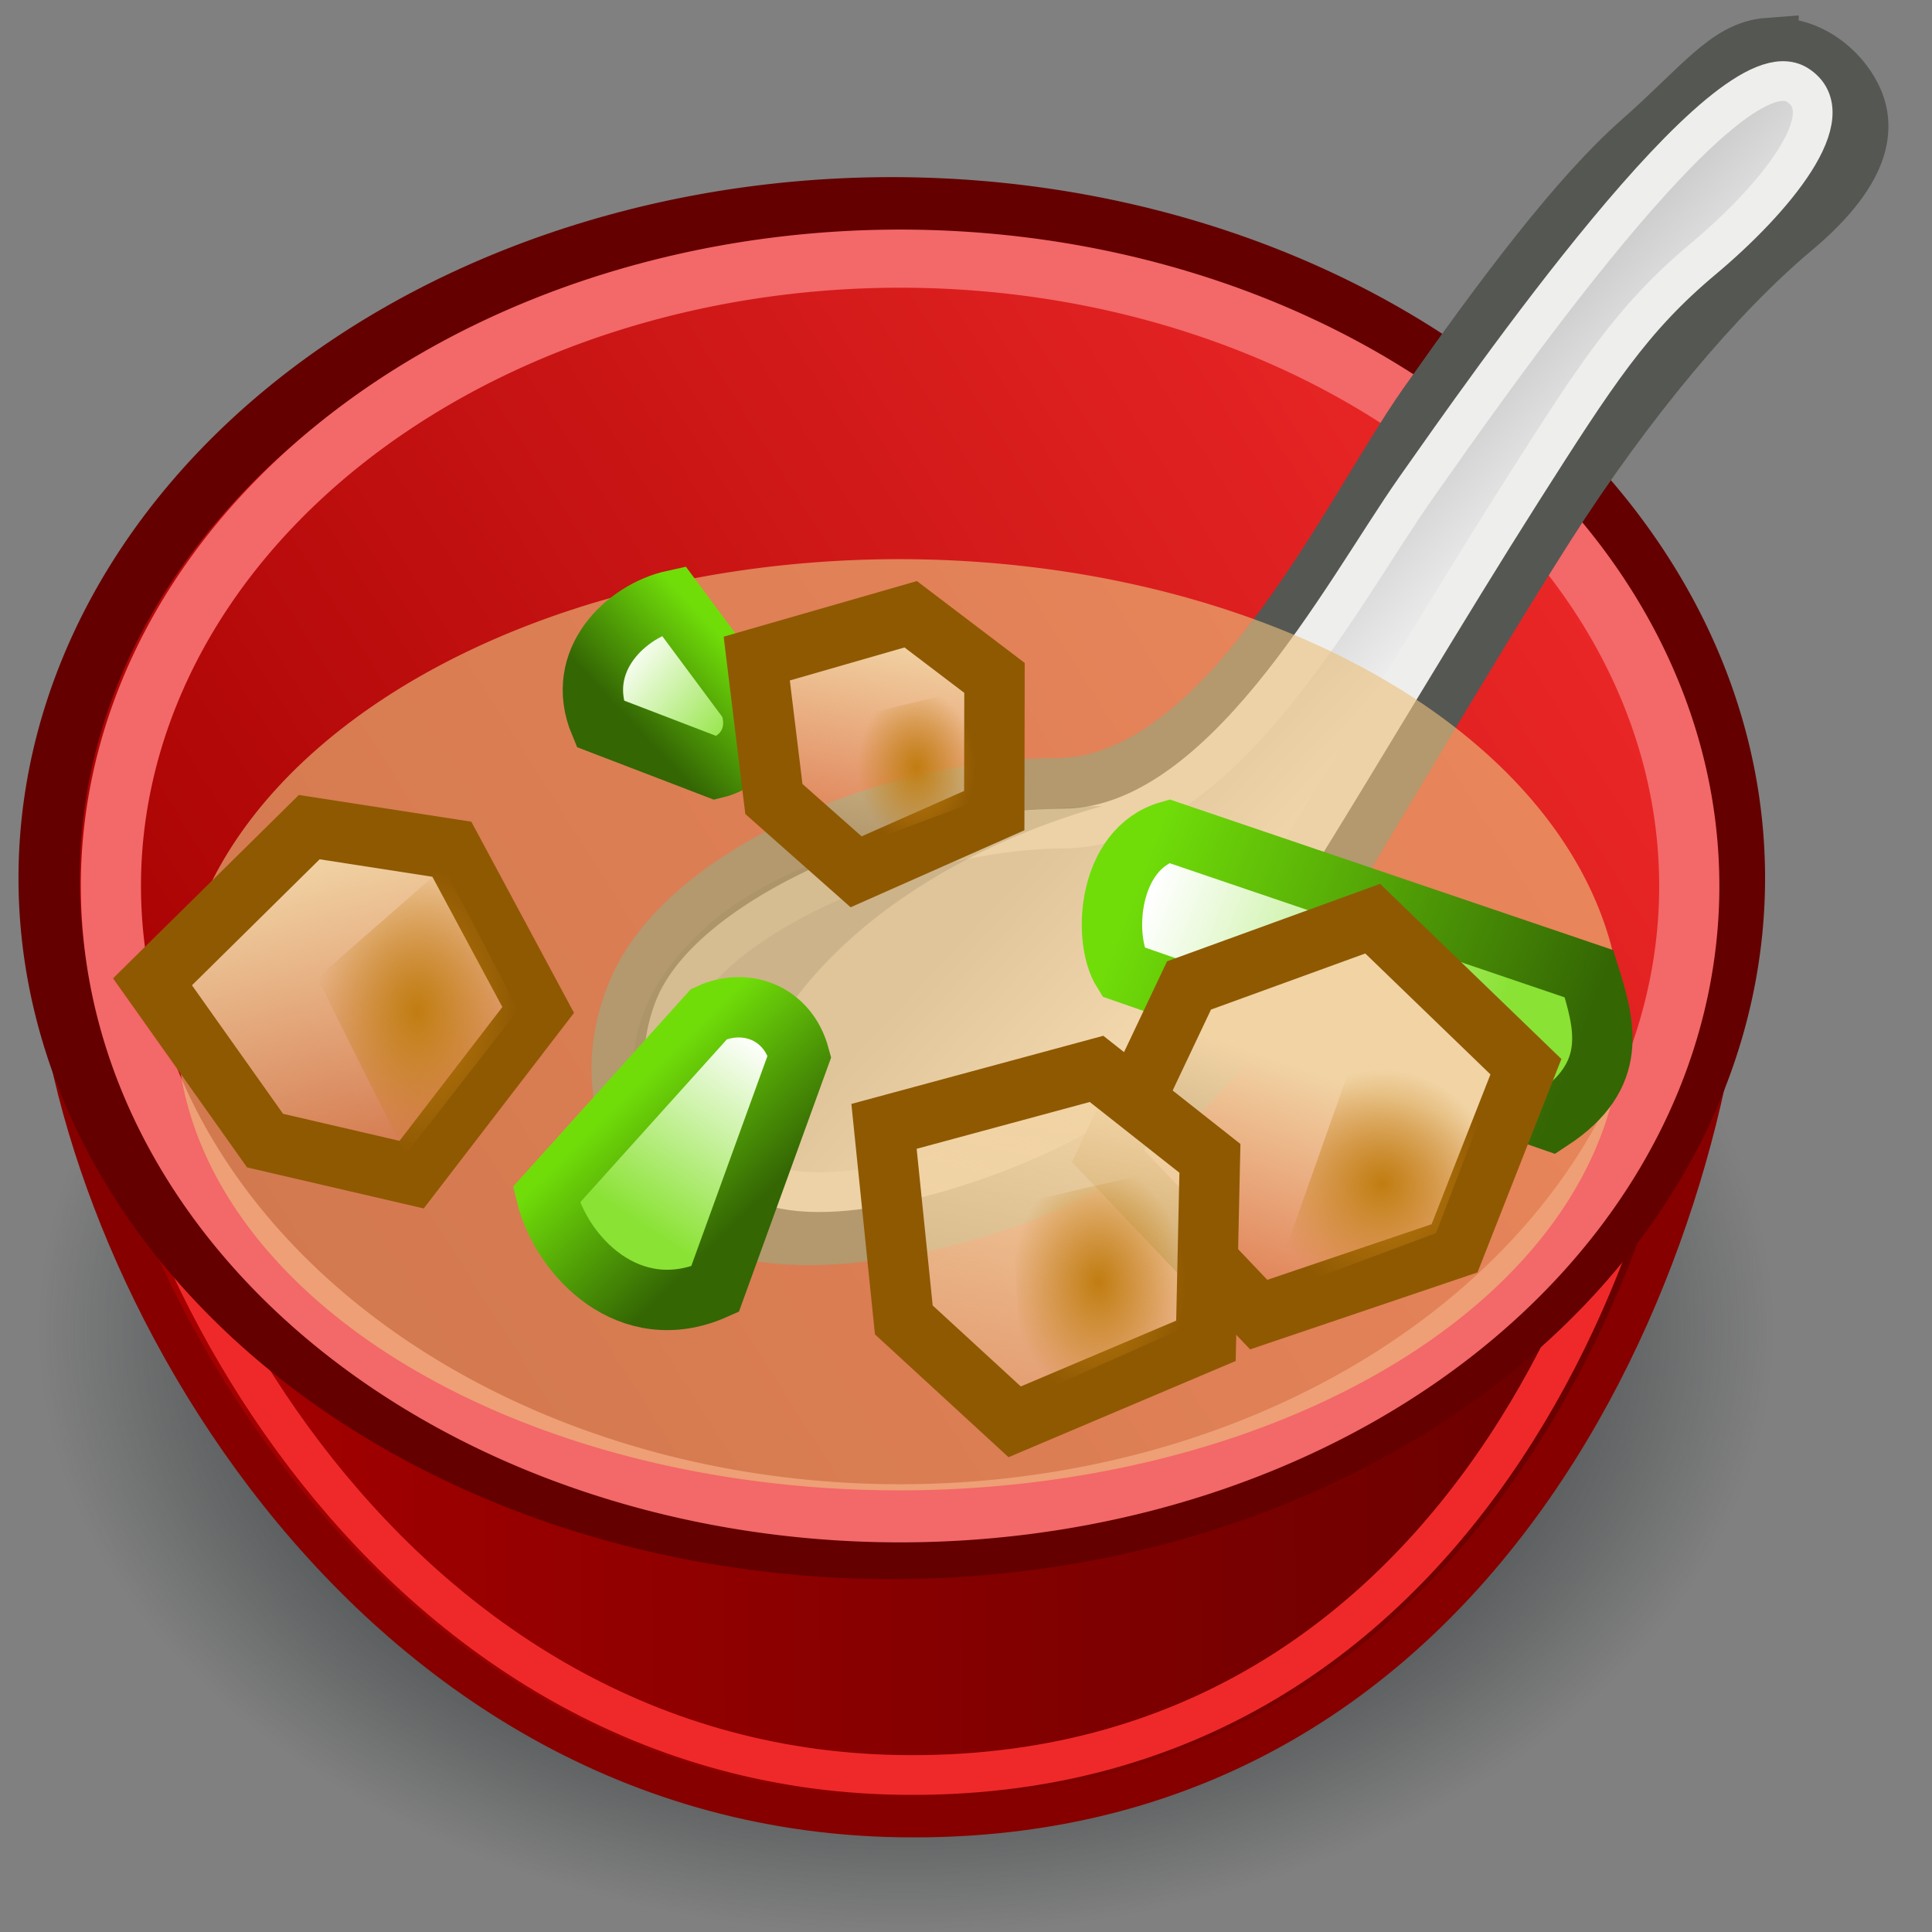 <?xml version="1.0" encoding="UTF-8" standalone="no"?>
<!-- Created with Inkscape (http://www.inkscape.org/) -->

<svg
   xmlns:dc="http://purl.org/dc/elements/1.1/"
   xmlns:cc="http://creativecommons.org/ns#"
   xmlns:rdf="http://www.w3.org/1999/02/22-rdf-syntax-ns#"
   xmlns:svg="http://www.w3.org/2000/svg"
   xmlns="http://www.w3.org/2000/svg"
   xmlns:xlink="http://www.w3.org/1999/xlink"
   xmlns:sodipodi="http://sodipodi.sourceforge.net/DTD/sodipodi-0.dtd"
   xmlns:inkscape="http://www.inkscape.org/namespaces/inkscape"
   width="16"
   height="16"
   id="svg25974"
   version="1.1"
   inkscape:version="0.48.4 r9939"
   sodipodi:docname="polysoup.svg">
  <rect width="100%" height="100%" fill="#808080" stroke="none"/>
  <defs
     id="defs25976">
    <linearGradient
       id="linearGradient56350">
      <stop
         style="stop-color:#70dd09;stop-opacity:1;"
         offset="0"
         id="stop56352" />
      <stop
         style="stop-color:#346604;stop-opacity:1;"
         offset="1"
         id="stop56354" />
    </linearGradient>
    <linearGradient
       id="linearGradient56342">
      <stop
         style="stop-color:#8ae234;stop-opacity:1;"
         offset="0"
         id="stop56344" />
      <stop
         style="stop-color:#ffffff;stop-opacity:1;"
         offset="1"
         id="stop56346" />
    </linearGradient>
    <linearGradient
       inkscape:collect="always"
       id="linearGradient27148">
      <stop
         style="stop-color:#f1d3a4;stop-opacity:1;"
         offset="0"
         id="stop27150" />
      <stop
         style="stop-color:#f1d3a4;stop-opacity:0;"
         offset="1"
         id="stop27152" />
    </linearGradient>
    <linearGradient
       inkscape:collect="always"
       id="linearGradient27140">
      <stop
         style="stop-color:#f1d3a4;stop-opacity:1;"
         offset="0"
         id="stop27142" />
      <stop
         style="stop-color:#f1d3a4;stop-opacity:0;"
         offset="1"
         id="stop27144" />
    </linearGradient>
    <linearGradient
       inkscape:collect="always"
       id="linearGradient27132">
      <stop
         style="stop-color:#f1d3a4;stop-opacity:1;"
         offset="0"
         id="stop27134" />
      <stop
         style="stop-color:#f1d3a4;stop-opacity:0;"
         offset="1"
         id="stop27136" />
    </linearGradient>
    <linearGradient
       inkscape:collect="always"
       id="linearGradient27124">
      <stop
         style="stop-color:#f1d3a4;stop-opacity:1;"
         offset="0"
         id="stop27126" />
      <stop
         style="stop-color:#f1d3a4;stop-opacity:0;"
         offset="1"
         id="stop27128" />
    </linearGradient>
    <linearGradient
       id="linearGradient27114">
      <stop
         style="stop-color:#2e3436;stop-opacity:1;"
         offset="0"
         id="stop27116" />
      <stop
         id="stop27122"
         offset="0.5"
         style="stop-color:#2e3436;stop-opacity:1;" />
      <stop
         style="stop-color:#2e3436;stop-opacity:0;"
         offset="1"
         id="stop27118" />
    </linearGradient>
    <linearGradient
       inkscape:collect="always"
       id="linearGradient27088">
      <stop
         style="stop-color:#c17d11;stop-opacity:1;"
         offset="0"
         id="stop27090" />
      <stop
         style="stop-color:#c17d11;stop-opacity:0;"
         offset="1"
         id="stop27092" />
    </linearGradient>
    <linearGradient
       inkscape:collect="always"
       id="linearGradient27080">
      <stop
         style="stop-color:#c17d11;stop-opacity:1;"
         offset="0"
         id="stop27082" />
      <stop
         style="stop-color:#c17d11;stop-opacity:0;"
         offset="1"
         id="stop27084" />
    </linearGradient>
    <linearGradient
       inkscape:collect="always"
       id="linearGradient27072">
      <stop
         style="stop-color:#c17d11;stop-opacity:1;"
         offset="0"
         id="stop27074" />
      <stop
         style="stop-color:#c17d11;stop-opacity:0;"
         offset="1"
         id="stop27076" />
    </linearGradient>
    <linearGradient
       inkscape:collect="always"
       id="linearGradient27064">
      <stop
         style="stop-color:#c17d11;stop-opacity:1;"
         offset="0"
         id="stop27066" />
      <stop
         style="stop-color:#c17d11;stop-opacity:0;"
         offset="1"
         id="stop27068" />
    </linearGradient>
    <linearGradient
       id="linearGradient27010">
      <stop
         style="stop-color:#cccccc;stop-opacity:1;"
         offset="0"
         id="stop27012" />
      <stop
         style="stop-color:#ffffff;stop-opacity:1;"
         offset="1"
         id="stop27014" />
    </linearGradient>
    <linearGradient
       id="linearGradient26994">
      <stop
         style="stop-color:#690000;stop-opacity:1"
         offset="0"
         id="stop26996" />
      <stop
         style="stop-color:#a40000;stop-opacity:1"
         offset="1"
         id="stop26998" />
    </linearGradient>
    <linearGradient
       id="linearGradient3780">
      <stop
         id="stop3782"
         offset="0"
         style="stop-color:#a40000;stop-opacity:1" />
      <stop
         id="stop3784"
         offset="1"
         style="stop-color:#ef2929;stop-opacity:1" />
    </linearGradient>
    <linearGradient
       inkscape:collect="always"
       xlink:href="#linearGradient3780"
       id="linearGradient26371"
       gradientUnits="userSpaceOnUse"
       x1="71.428"
       y1="272.25"
       x2="260.692"
       y2="156.457" />
    <linearGradient
       inkscape:collect="always"
       xlink:href="#linearGradient26994"
       id="linearGradient26992"
       gradientUnits="userSpaceOnUse"
       x1="285.326"
       y1="250.202"
       x2="61.48"
       y2="251.23"
       gradientTransform="matrix(0.052,0,0,0.051,-1.45,30.789)" />
    <linearGradient
       inkscape:collect="always"
       xlink:href="#linearGradient27010"
       id="linearGradient27016"
       x1="32.509"
       y1="16.202"
       x2="36.11"
       y2="19.586"
       gradientUnits="userSpaceOnUse"
       gradientTransform="matrix(0.345,0,0,0.345,-1.126,31.884)" />
    <radialGradient
       inkscape:collect="always"
       xlink:href="#linearGradient27064"
       id="radialGradient27070"
       cx="24.016"
       cy="34.439"
       fx="24.016"
       fy="34.439"
       r="2.197"
       gradientTransform="matrix(0.329,0,0,0.443,1.197,27.363)"
       gradientUnits="userSpaceOnUse" />
    <radialGradient
       inkscape:collect="always"
       xlink:href="#linearGradient27072"
       id="radialGradient27078"
       cx="35.608"
       cy="30.853"
       fx="35.608"
       fy="30.853"
       r="2.879"
       gradientTransform="matrix(0.329,0,0,0.327,-0.268,31.713)"
       gradientUnits="userSpaceOnUse" />
    <radialGradient
       inkscape:collect="always"
       xlink:href="#linearGradient27080"
       id="radialGradient27086"
       cx="14.294"
       cy="26.56"
       fx="14.294"
       fy="26.56"
       r="2.525"
       gradientTransform="matrix(0.329,0,0,0.471,-1.249,27.862)"
       gradientUnits="userSpaceOnUse" />
    <radialGradient
       inkscape:collect="always"
       xlink:href="#linearGradient27088"
       id="radialGradient27094"
       cx="23.883"
       cy="20.415"
       fx="23.883"
       fy="20.415"
       r="1.476"
       gradientTransform="matrix(0.329,0,0,0.441,-0.268,29.35)"
       gradientUnits="userSpaceOnUse" />
    <radialGradient
       inkscape:collect="always"
       xlink:href="#linearGradient27114"
       id="radialGradient27120"
       cx="24.622"
       cy="40.272"
       fx="24.622"
       fy="40.272"
       r="20.834"
       gradientTransform="matrix(1,0,0,0.732,0,10.788)"
       gradientUnits="userSpaceOnUse" />
    <linearGradient
       inkscape:collect="always"
       xlink:href="#linearGradient27124"
       id="linearGradient27130"
       x1="8.889"
       y1="20.877"
       x2="10.91"
       y2="28.252"
       gradientUnits="userSpaceOnUse"
       gradientTransform="matrix(0.329,0,0,0.329,-0.268,32.223)" />
    <linearGradient
       inkscape:collect="always"
       xlink:href="#linearGradient27132"
       id="linearGradient27138"
       x1="23.587"
       y1="15.423"
       x2="22.678"
       y2="20.473"
       gradientUnits="userSpaceOnUse"
       gradientTransform="matrix(0.329,0,0,0.329,-0.268,32.223)" />
    <linearGradient
       inkscape:collect="always"
       xlink:href="#linearGradient27140"
       id="linearGradient27146"
       x1="28.234"
       y1="26.989"
       x2="25.759"
       y2="38.959"
       gradientUnits="userSpaceOnUse"
       gradientTransform="matrix(0.329,0,0,0.329,-0.268,32.223)" />
    <linearGradient
       inkscape:collect="always"
       xlink:href="#linearGradient27148"
       id="linearGradient27154"
       x1="33.992"
       y1="26.332"
       x2="32.224"
       y2="31.787"
       gradientUnits="userSpaceOnUse"
       gradientTransform="matrix(0.329,0,0,0.329,-0.268,32.223)" />
    <linearGradient
       inkscape:collect="always"
       xlink:href="#linearGradient56342"
       id="linearGradient56348"
       x1="16.824"
       y1="30.094"
       x2="19.844"
       y2="25.498"
       gradientUnits="userSpaceOnUse"
       gradientTransform="matrix(0.329,0,0,0.329,-0.268,32.223)" />
    <linearGradient
       inkscape:collect="always"
       xlink:href="#linearGradient56350"
       id="linearGradient56356"
       x1="17.077"
       y1="26.407"
       x2="20.046"
       y2="29.437"
       gradientUnits="userSpaceOnUse"
       gradientTransform="matrix(0.329,0,0,0.329,-0.268,32.223)" />
    <linearGradient
       inkscape:collect="always"
       xlink:href="#linearGradient56342"
       id="linearGradient56360"
       gradientUnits="userSpaceOnUse"
       x1="19.414"
       y1="27.048"
       x2="16.358"
       y2="31.008"
       gradientTransform="matrix(-0.006,0.244,-0.245,-0.006,12.86,33.594)" />
    <linearGradient
       inkscape:collect="always"
       xlink:href="#linearGradient56350"
       id="linearGradient56362"
       gradientUnits="userSpaceOnUse"
       x1="17.077"
       y1="26.407"
       x2="20.046"
       y2="29.437"
       gradientTransform="matrix(-0.006,0.244,-0.245,-0.006,12.86,33.594)" />
    <linearGradient
       inkscape:collect="always"
       xlink:href="#linearGradient56342-2"
       id="linearGradient56348-1"
       x1="37.674"
       y1="27.114"
       x2="29.047"
       y2="23.73"
       gradientUnits="userSpaceOnUse"
       gradientTransform="matrix(0.329,0,0,0.329,-0.151,31.94)" />
    <linearGradient
       id="linearGradient56342-2">
      <stop
         style="stop-color:#8ae234;stop-opacity:1;"
         offset="0"
         id="stop56344-2" />
      <stop
         style="stop-color:#ffffff;stop-opacity:1;"
         offset="1"
         id="stop56346-9" />
    </linearGradient>
    <linearGradient
       inkscape:collect="always"
       xlink:href="#linearGradient56350-2"
       id="linearGradient56356-8"
       x1="28.996"
       y1="22.619"
       x2="40.098"
       y2="26.862"
       gradientUnits="userSpaceOnUse"
       gradientTransform="matrix(0.329,0,0,0.329,-0.151,31.94)" />
    <linearGradient
       id="linearGradient56350-2">
      <stop
         style="stop-color:#70dd09;stop-opacity:1;"
         offset="0"
         id="stop56352-2" />
      <stop
         style="stop-color:#346604;stop-opacity:1;"
         offset="1"
         id="stop56354-7" />
    </linearGradient>
  </defs>
  <sodipodi:namedview
     id="base"
     pagecolor="#ffffff"
     bordercolor="#666666"
     borderopacity="1.0"
     inkscape:pageopacity="0.0"
     inkscape:pageshadow="2"
     inkscape:zoom="56"
     inkscape:cx="4.5654219"
     inkscape:cy="9.4250502"
     inkscape:current-layer="layer1"
     showgrid="true"
     inkscape:grid-bbox="true"
     inkscape:document-units="px"
     inkscape:window-width="2560"
     inkscape:window-height="1496"
     inkscape:window-x="-8"
     inkscape:window-y="-8"
     inkscape:window-maximized="1" />
  <g
     id="layer1"
     inkscape:label="Layer 1"
     inkscape:groupmode="layer"
     transform="translate(0,-32)">
    <path
       sodipodi:type="arc"
       style="color:#000000;fill:url(#radialGradient27120);fill-opacity:1;fill-rule:nonzero;stroke:none;stroke-width:1px;marker:none;visibility:visible;display:inline;overflow:visible;enable-background:accumulate"
       id="path27104"
       sodipodi:cx="24.622469"
       sodipodi:cy="40.272331"
       sodipodi:rx="20.834396"
       sodipodi:ry="15.253304"
       d="m 45.457,40.272 a 20.834,15.253 0 1 1 -41.669,0 20.834,15.253 0 1 1 41.669,0 z"
       transform="matrix(0.345,0,0,0.329,-0.991,29.76)" />
    <path
       style="fill:url(#linearGradient26992);fill-opacity:1;stroke:#860000;stroke-width:0.329;stroke-miterlimit:4;stroke-opacity:1"
       d="m 14.319,39.299 c 0,2.545 -1.753,7.838 -6.871,7.752 -4.619,-0.077 -7.04,-4.958 -7.004,-7.503 0.017,-1.164 3.832,-2.096 7.021,-2.096 3.188,0 6.854,0.915 6.854,1.846 z"
       id="path26987"
       inkscape:connector-curvature="0"
       sodipodi:nodetypes="sssss" />
    <path
       sodipodi:nodetypes="sssss"
       inkscape:connector-curvature="0"
       id="path27000"
       d="m 13.886,39.435 c 0,2.385 -1.644,7.344 -6.442,7.264 -4.331,-0.072 -6.601,-4.646 -6.567,-7.03 0.016,-1.091 3.593,-1.964 6.583,-1.964 2.989,0 6.427,0.857 6.427,1.73 z"
       style="fill:none;stroke:#ef2929;stroke-width:0.329;stroke-miterlimit:4;stroke-opacity:1" />
    <g
       transform="matrix(0.107,0,0,0.107,18.608,-3.049)"
       id="g3975" />
    <path
       transform="matrix(0.063,0,0,0.061,-3.392,25.672)"
       d="m 281.845,222.952 a 110.775,91.144 0 1 1 -221.55,0 110.775,91.144 0 1 1 221.55,0 z"
       sodipodi:ry="91.143913"
       sodipodi:rx="110.77491"
       sodipodi:cy="222.95203"
       sodipodi:cx="171.07011"
       id="path2998"
       style="fill:url(#linearGradient26371);fill-opacity:1;stroke:#640000;stroke-width:8.043;stroke-miterlimit:4;stroke-opacity:1;stroke-dasharray:none"
       sodipodi:type="arc" />
    <path
       sodipodi:type="arc"
       style="fill:none;stroke:#f36868;stroke-width:8.446;stroke-miterlimit:4;stroke-opacity:1;stroke-dasharray:none"
       id="path27002"
       sodipodi:cx="171.07011"
       sodipodi:cy="222.95203"
       sodipodi:rx="110.77491"
       sodipodi:ry="91.143913"
       d="m 281.845,222.952 a 110.775,91.144 0 1 1 -221.55,0 110.775,91.144 0 1 1 221.55,0 z"
       transform="matrix(0.059,0,0,0.057,-2.639,26.629)" />
    <path
       style="fill:url(#linearGradient27016);fill-opacity:1;stroke:#555753;stroke-width:0.5;stroke-miterlimit:4;stroke-dasharray:none"
       d="m 14.646,32.397 c -0.334,0.025 -0.535,0.327 -1.051,0.782 -0.515,0.454 -1.126,1.267 -1.771,2.184 -0.645,0.917 -1.66,3.157 -3.07,3.165 -1.41,0.008 -3.078,0.735 -3.475,1.693 -0.397,0.958 0.174,1.77 0.861,1.945 0.687,0.175 1.865,-0.041 2.742,-0.482 0.878,-0.441 1.346,-1.134 1.842,-1.933 0.496,-0.799 1.407,-2.362 2.068,-3.401 0.661,-1.039 1.415,-1.934 2.047,-2.464 0.633,-0.53 0.593,-0.876 0.492,-1.079 -0.101,-0.204 -0.351,-0.433 -0.685,-0.409 z"
       id="path4529"
       inkscape:connector-curvature="0"
       sodipodi:nodetypes="zzzzzzzzzzzz" />
    <path
       sodipodi:nodetypes="czzzzzzzsc"
       inkscape:connector-curvature="0"
       id="path27006"
       d="m 11.719,36.051 c -0.601,0.855 -1.6,2.803 -2.914,2.811 -1.314,0.008 -2.938,0.754 -3.222,1.491 -0.283,0.736 0.215,1.319 0.855,1.482 0.64,0.163 1.807,-0.23 2.434,-0.571 0.626,-0.341 1.463,-1.51 1.926,-2.254 0.462,-0.744 1.19,-1.975 1.805,-2.943 0.616,-0.968 0.911,-1.428 1.5,-1.921 0.59,-0.494 1.174,-1.199 0.781,-1.443 -0.58,-0.362 -2.556,2.484 -3.166,3.349 z"
       style="fill:none;stroke:#eeeeec;stroke-width:0.329" />
    <path
       style="fill:#2e3436;fill-opacity:0.309;stroke:none"
       d="m 6.15,42.052 c -0.343,-1.478 1.102,-2.849 2.976,-3.376 -1.226,0.01 -2.73,0.434 -3.341,1.062 -1.095,1.032 -0.294,2.178 0.365,2.315 z"
       id="path27008"
       inkscape:connector-curvature="0"
       sodipodi:nodetypes="cccc" />
    <path
       sodipodi:type="arc"
       style="color:#000000;fill:#ecc07d;fill-opacity:0.624;fill-rule:nonzero;stroke:none;stroke-width:1;marker:none;visibility:visible;display:inline;overflow:visible;enable-background:accumulate"
       id="path27018"
       sodipodi:cx="22.854702"
       sodipodi:cy="27.99898"
       sodipodi:rx="18.41003"
       sodipodi:ry="11.111678"
       d="m 41.265,27.999 a 18.41,11.112 0 1 1 -36.82,0 18.41,11.112 0 1 1 36.82,0 z"
       transform="matrix(0.325,0,0,0.347,0.019,30.771)" />
    <path
       style="color:#000000;fill:url(#linearGradient27130);fill-opacity:1;fill-rule:nonzero;stroke:#8f5902;stroke-width:0.5;stroke-linecap:butt;stroke-linejoin:miter;stroke-miterlimit:4;stroke-opacity:1;stroke-dasharray:none;stroke-dashoffset:0;marker:none;visibility:visible;display:inline;overflow:visible;enable-background:accumulate"
       d="M 2.561,38.85 1.263,40.131 2.195,41.446 3.409,41.728 4.457,40.364 3.742,39.033 z"
       id="path27020"
       inkscape:connector-curvature="0" />
    <path
       style="color:#000000;fill:url(#linearGradient56348-1);fill-opacity:1;fill-rule:nonzero;stroke:url(#linearGradient56356-8);stroke-width:0.5;stroke-linecap:butt;stroke-linejoin:miter;stroke-miterlimit:4;stroke-opacity:1;stroke-dasharray:none;stroke-dashoffset:0;marker:none;visibility:visible;display:inline;overflow:visible;enable-background:accumulate"
       d="m 9.299,40.048 c -0.172,-0.274 -0.126,-1.02 0.383,-1.165 l 3.477,1.181 c 0.131,0.42 0.257,0.84 -0.316,1.215 z"
       id="path56364"
       inkscape:connector-curvature="0"
       sodipodi:nodetypes="ccccc" />
    <path
       style="fill:url(#linearGradient27154);fill-opacity:1;stroke:#8f5902;stroke-width:0.5;stroke-linecap:butt;stroke-linejoin:miter;stroke-opacity:1;stroke-miterlimit:4;stroke-dasharray:none"
       d="m 11.368,39.608 -1.521,0.553 -0.67,1.414 1.247,1.312 1.622,-0.549 0.591,-1.504 z"
       id="path27022"
       inkscape:connector-curvature="0" />
    <path
       inkscape:connector-curvature="0"
       id="path27052"
       d="m 9.081,40.852 -1.76,0.476 0.164,1.603 0.918,0.844 1.584,-0.671 0.033,-1.511 z"
       style="color:#000000;fill:url(#linearGradient27146);fill-opacity:1;fill-rule:nonzero;stroke:#8f5902;stroke-width:0.5;stroke-linecap:butt;stroke-linejoin:miter;stroke-miterlimit:4;stroke-opacity:1;stroke-dasharray:none;stroke-dashoffset:0;marker:none;visibility:visible;display:inline;overflow:visible;enable-background:accumulate" />
    <path
       sodipodi:nodetypes="ccccc"
       inkscape:connector-curvature="0"
       id="path56358"
       d="m 5.576,36.972 0.625,0.841 c 0.099,0.221 0.003,0.481 -0.273,0.548 L 4.969,37.993 C 4.748,37.465 5.192,37.056 5.576,36.972 z"
       style="fill:url(#linearGradient56360);fill-opacity:1;stroke:url(#linearGradient56362);stroke-width:0.5;stroke-linecap:butt;stroke-linejoin:miter;stroke-opacity:1;stroke-miterlimit:4;stroke-dasharray:none" />
    <path
       inkscape:connector-curvature="0"
       id="path27054"
       d="m 7.542,37.087 -1.275,0.367 0.142,1.163 0.681,0.603 1.144,-0.507 0.002,-1.099 z"
       style="color:#000000;fill:url(#linearGradient27138);fill-opacity:1;fill-rule:nonzero;stroke:#8f5902;stroke-width:0.5;stroke-linecap:butt;stroke-linejoin:miter;stroke-miterlimit:4;stroke-opacity:1;stroke-dasharray:none;stroke-dashoffset:0;marker:none;visibility:visible;display:inline;overflow:visible;enable-background:accumulate" />
    <path
       style="fill:url(#radialGradient27086);fill-opacity:1;stroke:none"
       d="M 3.359,41.562 C 3.326,41.495 2.627,40.098 2.627,40.098 l 1.048,-0.915 0.616,1.181 z"
       id="path27056"
       inkscape:connector-curvature="0" />
    <path
       style="fill:url(#radialGradient27094);fill-opacity:1;stroke:none"
       d="m 7.113,38.999 -0.004,-1.071 0.955,-0.23 0.021,0.939 z"
       id="path27058"
       inkscape:connector-curvature="0"
       sodipodi:nodetypes="ccccc" />
    <path
       style="fill:url(#radialGradient27078);fill-opacity:1;stroke:none"
       d="m 10.513,42.727 0.665,-1.88 1.231,0.017 -0.516,1.348 z"
       id="path27060"
       inkscape:connector-curvature="0" />
    <path
       style="fill:url(#radialGradient27070);fill-opacity:1;stroke:none"
       d="m 8.467,43.592 -0.083,-1.614 1.447,-0.333 -0.017,1.348 z"
       id="path27062"
       inkscape:connector-curvature="0" />
    <path
       style="fill:url(#linearGradient56348);fill-opacity:1;stroke:url(#linearGradient56356);stroke-width:0.5;stroke-linecap:butt;stroke-linejoin:miter;stroke-opacity:1;stroke-miterlimit:4;stroke-dasharray:none"
       d="m 4.524,41.895 1.348,-1.497 c 0.295,-0.139 0.65,-0.019 0.749,0.349 L 5.921,42.677 C 5.215,42.991 4.65,42.408 4.524,41.895 z"
       id="path56340"
       inkscape:connector-curvature="0"
       sodipodi:nodetypes="ccccc" />
  </g>
</svg>
